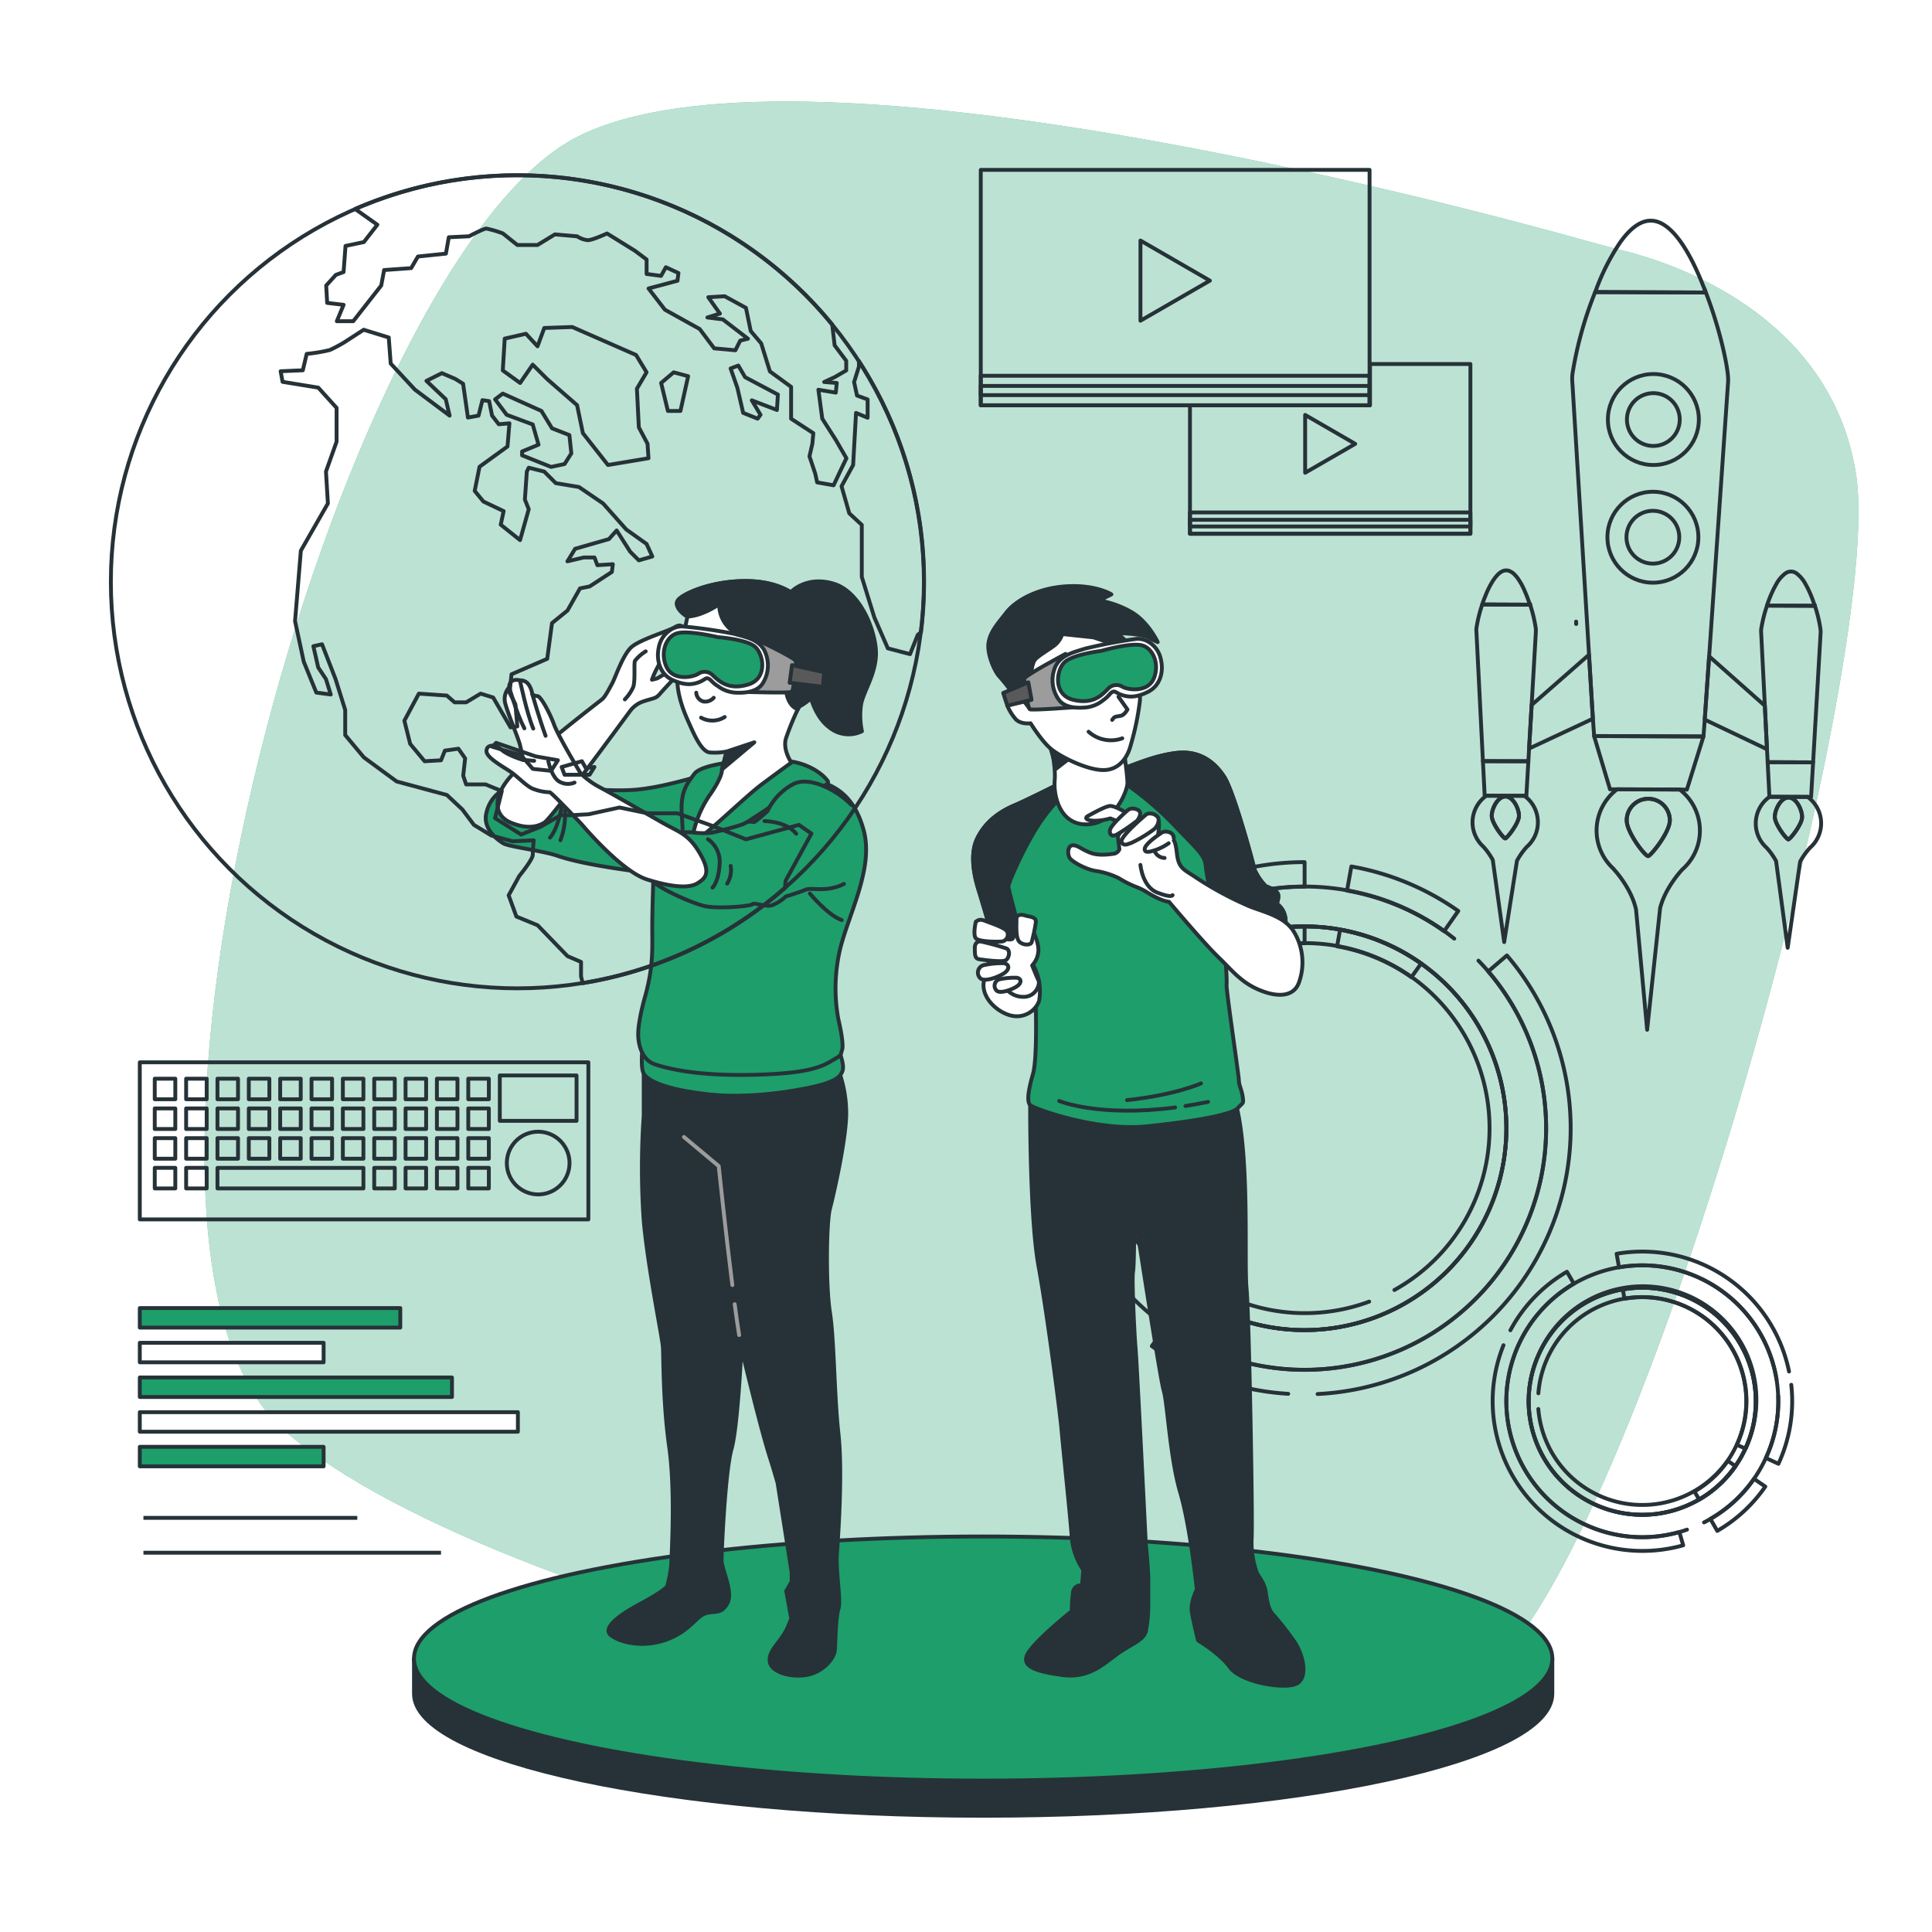 <svg class="animated" id="freepik_stories-metaverso" xmlns="http://www.w3.org/2000/svg" viewBox="0 0 500 500" version="1.1" xmlns:xlink="http://www.w3.org/1999/xlink" xmlns:svgjs="http://svgjs.com/svgjs"><style>svg#freepik_stories-metaverso:not(.animated) .animable {opacity: 0;}svg#freepik_stories-metaverso.animated #freepik--Circles--inject-229 {animation: 1.5s Infinite  linear floating;animation-delay: 0s;}svg#freepik_stories-metaverso.animated #freepik--Rocket--inject-229 {animation: 1.5s Infinite  linear floating;animation-delay: 0s;}svg#freepik_stories-metaverso.animated #freepik--Videos--inject-229 {animation: 1.5s Infinite  linear floating;animation-delay: 0s;}svg#freepik_stories-metaverso.animated #freepik--Keyboard--inject-229 {animation: 1.5s Infinite  linear floating;animation-delay: 0s;}svg#freepik_stories-metaverso.animated #freepik--Chart--inject-229 {animation: 1.5s Infinite  linear floating;animation-delay: 0s;}svg#freepik_stories-metaverso.animated #freepik--Earth--inject-229 {animation: 1.5s Infinite  linear floating;animation-delay: 0s;}            @keyframes floating {                0% {                    opacity: 1;                    transform: translateY(0px);                }                50% {                    transform: translateY(-10px);                }                100% {                    opacity: 1;                    transform: translateY(0px);                }            }        </style><g id="freepik--background-simple--inject-229" class="animable" style="transform-origin: 266.948px 235.703px;"><path d="M420.64,65q-5.1-1.29-10.15-2.69c-36.3-10.14-205.3-54.94-260.89-27C87.17,66.6,17.45,320.5,73.44,370.09s268.88,97,310.13,64.19,104.24-262.6,96.8-311.35C474,81.31,432.61,68,420.64,65Z" style="fill: rgb(30, 158, 106); transform-origin: 266.948px 235.703px;" id="elj4eycgjr03a" class="animable"></path><g id="el1utztndll0j"><path d="M420.64,65q-5.1-1.29-10.15-2.69c-36.3-10.14-205.3-54.94-260.89-27C87.17,66.6,17.45,320.5,73.44,370.09s268.88,97,310.13,64.19,104.24-262.6,96.8-311.35C474,81.31,432.61,68,420.64,65Z" style="fill: rgb(255, 255, 255); opacity: 0.7; transform-origin: 266.948px 235.703px;" class="animable"></path></g></g><g id="freepik--Circles--inject-229" class="animable" style="transform-origin: 366.304px 312.25px;"><path d="M377.34,258.07a52.72,52.72,0,0,0-9.55-8.72,52.24,52.24,0,1,0,9.55,8.72Zm-23,78.79a47.88,47.88,0,1,1,11-84A48,48,0,0,1,385.49,292a47.83,47.83,0,0,1-24.62,41.85" style="fill: none; stroke: rgb(38, 50, 56); stroke-linecap: round; stroke-linejoin: round; transform-origin: 337.611px 291.991px;" id="el9dnnpwrp2fr" class="animable"></path><path d="M377.34,258.07a52.72,52.72,0,0,0-9.55-8.72,52.24,52.24,0,1,0,9.55,8.72Z" style="fill: none; stroke: rgb(38, 50, 56); stroke-linecap: round; stroke-linejoin: round; transform-origin: 337.611px 291.991px;" id="elm53132n5h3" class="animable"></path><path d="M376.36,242.92c-.86-.68-1.74-1.34-2.63-2a62,62,0,0,0-25.12-10.51A62.52,62.52,0,0,0,275.12,292a62.2,62.2,0,0,0,11.07,35.52,62.92,62.92,0,0,0,15.55,15.67,62.51,62.51,0,0,0,83.42-91.78c-.82-1-1.66-1.89-2.54-2.79m-45,95.61a52.23,52.23,0,1,1,30.16-94.86,52.72,52.72,0,0,1,9.55,8.72,52.23,52.23,0,0,1-39.71,86.14Z" style="fill: none; stroke: rgb(38, 50, 56); stroke-linecap: round; stroke-linejoin: round; transform-origin: 337.629px 291.979px;" id="ela32s8mhxnj" class="animable"></path><path d="M302.16,232.94a68.62,68.62,0,0,1,35.47-9.82v6.35a62.29,62.29,0,0,0-28.27,6.75" style="fill: none; stroke: rgb(38, 50, 56); stroke-linecap: round; stroke-linejoin: round; transform-origin: 319.895px 229.67px;" id="elu4usruzfe4" class="animable"></path><path d="M302.78,240.08a62.52,62.52,0,0,0-16.59,87.42L281,331.11A68.88,68.88,0,0,1,297,236.37" style="fill: none; stroke: rgb(38, 50, 56); stroke-linecap: round; stroke-linejoin: round; transform-origin: 285.786px 283.74px;" id="elr7f5r8i64gr" class="animable"></path><path d="M337.63,239.77v4.35a47.85,47.85,0,0,0-39.38,75.05l-3.6,2.48a52.22,52.22,0,0,1,43-81.88Z" style="fill: none; stroke: rgb(38, 50, 56); stroke-linecap: round; stroke-linejoin: round; transform-origin: 311.53px 280.71px;" id="elwk34xjzfxf" class="animable"></path><path d="M367.79,249.35l-2.52,3.56a47.42,47.42,0,0,0-19.23-8l.76-4.29A51.92,51.92,0,0,1,367.79,249.35Z" style="fill: none; stroke: rgb(38, 50, 56); stroke-linecap: round; stroke-linejoin: round; transform-origin: 356.915px 246.765px;" id="elxdlodi3nr1" class="animable"></path><path d="M377.4,235.76,373.73,241a62,62,0,0,0-25.12-10.51l1.12-6.25A68.51,68.51,0,0,1,377.4,235.76Z" style="fill: none; stroke: rgb(38, 50, 56); stroke-linecap: round; stroke-linejoin: round; transform-origin: 363.005px 232.62px;" id="elcfliqbe0qg" class="animable"></path><path d="M333.39,360.72a68.55,68.55,0,0,1-35.3-12.35l3.65-5.2a62.51,62.51,0,0,0,83.42-91.78l4.83-4.13a68.87,68.87,0,0,1-49,113.51" style="fill: none; stroke: rgb(38, 50, 56); stroke-linecap: round; stroke-linejoin: round; transform-origin: 352.288px 304.015px;" id="elgjrwt8lb8xq" class="animable"></path><path d="M433,390.91a30.43,30.43,0,0,0,6.71-2.83,29.27,29.27,0,0,0,9.42-8.67,27.92,27.92,0,0,0,2.57-4.5,29.38,29.38,0,1,0-18.7,16Zm-34.87-30.33a26.94,26.94,0,1,1,51.34,13.3,26.44,26.44,0,0,1-2.35,4.13,27,27,0,0,1-49-13.36" style="fill: none; stroke: rgb(38, 50, 56); stroke-linecap: round; stroke-linejoin: round; transform-origin: 425.006px 362.639px;" id="elemi59dj52db" class="animable"></path><path d="M433,390.91a30.43,30.43,0,0,0,6.71-2.83,29.27,29.27,0,0,0,9.42-8.67,27.92,27.92,0,0,0,2.57-4.5,29.38,29.38,0,1,0-18.7,16Z" style="fill: none; stroke: rgb(38, 50, 56); stroke-linecap: round; stroke-linejoin: round; transform-origin: 425.006px 362.639px;" id="elw4wsvuer83c" class="animable"></path><path d="M441,394c.55-.28,1.09-.57,1.62-.88a34.88,34.88,0,0,0,11.29-10.37,35.9,35.9,0,0,0,3.08-5.39,35.19,35.19,0,1,0-22.4,19.15c.68-.19,1.36-.41,2-.64m-38.31-45.51a29.4,29.4,0,1,1,53.41,24.58,27.92,27.92,0,0,1-2.57,4.5,29.27,29.27,0,0,1-9.42,8.67,30.43,30.43,0,0,1-6.71,2.83,29.41,29.41,0,0,1-34.71-40.58Z" style="fill: none; stroke: rgb(38, 50, 56); stroke-linecap: round; stroke-linejoin: round; transform-origin: 425.024px 362.645px;" id="eltik5nagnzis" class="animable"></path><path d="M463.58,358.38a38.65,38.65,0,0,1-3.32,20.45l-3.25-1.5a35,35,0,0,0,3.2-16" style="fill: none; stroke: rgb(38, 50, 56); stroke-linecap: round; stroke-linejoin: round; transform-origin: 460.413px 368.605px;" id="el46c5zgrnkel" class="animable"></path><path d="M459.78,357A35.19,35.19,0,0,0,419,328l-.62-3.52A38.76,38.76,0,0,1,463,354.94" style="fill: none; stroke: rgb(38, 50, 56); stroke-linecap: round; stroke-linejoin: round; transform-origin: 440.69px 340.454px;" id="elaxew5ygeosd" class="animable"></path><path d="M451.74,374.91l-2.23-1a26.93,26.93,0,0,0-29.1-37.8l-.43-2.42a29.39,29.39,0,0,1,31.76,41.25Z" style="fill: none; stroke: rgb(38, 50, 56); stroke-linecap: round; stroke-linejoin: round; transform-origin: 437.209px 354.095px;" id="el1k3e2d14b48" class="animable"></path><path d="M439.75,388.08,438.52,386a26.8,26.8,0,0,0,8.64-7.94l2,1.4A29.27,29.27,0,0,1,439.75,388.08Z" style="fill: none; stroke: rgb(38, 50, 56); stroke-linecap: round; stroke-linejoin: round; transform-origin: 443.84px 383.07px;" id="elwmjqluq4gp" class="animable"></path><path d="M444.43,396.19l-1.79-3.1a34.88,34.88,0,0,0,11.29-10.37l2.93,2A38.59,38.59,0,0,1,444.43,396.19Z" style="fill: none; stroke: rgb(38, 50, 56); stroke-linecap: round; stroke-linejoin: round; transform-origin: 449.75px 389.455px;" id="elq4wntl2grjb" class="animable"></path><path d="M390.89,344.27a38.51,38.51,0,0,1,14.63-15.14l1.8,3.08a35.19,35.19,0,0,0,27.29,64.27l1,3.44a38.77,38.77,0,0,1-46.51-51.78" style="fill: none; stroke: rgb(38, 50, 56); stroke-linecap: round; stroke-linejoin: round; transform-origin: 410.954px 365.255px;" id="elfjy5cbexn5" class="animable"></path></g><g id="freepik--Rocket--inject-229" class="animable" style="transform-origin: 426.2px 161.805px;"><path d="M471.31,213.12a8.44,8.44,0,0,0-3.51-6.89l-9.86,0a8.44,8.44,0,0,0-.75,13.16l0,0a17.64,17.64,0,0,1,2.46,3.46l3,22.43L465.87,223a17.92,17.92,0,0,1,2.57-3.61h0A8.44,8.44,0,0,0,471.31,213.12Zm-8.48,4.12c-.53,0-3.51-3.9-3.51-5.84s1.6-5,3.55-5,3.52,3.11,3.51,5.06S463.24,217.24,462.83,217.24Z" style="fill: none; stroke: rgb(38, 50, 56); stroke-linecap: round; stroke-linejoin: round; transform-origin: 462.849px 225.755px;" id="eletp2gu3x9a" class="animable"></path><path d="M398,212.83a8.42,8.42,0,0,0-3.5-6.88l-9.86,0a8.44,8.44,0,0,0-.76,13.15l0,0a17.85,17.85,0,0,1,2.45,3.46l2.95,21.25,3.31-21.05a17.66,17.66,0,0,1,2.56-3.61h0A8.41,8.41,0,0,0,398,212.83ZM389.56,217c-.53,0-3.5-3.91-3.5-5.85s1.59-5,3.54-5,3.52,3.1,3.51,5S390,217,389.56,217Z" style="fill: none; stroke: rgb(38, 50, 56); stroke-linecap: round; stroke-linejoin: round; transform-origin: 389.545px 224.88px;" id="elpk656fqd23" class="animable"></path><path d="M439.93,215a13.38,13.38,0,0,0-5.24-10.68l-16.16-.06a13.36,13.36,0,0,0-.92,20.61l0,.05s4.57,4.79,5.8,10.5l2.87,31.08L429.64,235c1.4-5.47,5.76-10,5.76-10v0A13.34,13.34,0,0,0,439.93,215Zm-13.4,6.54c-.84,0-5.55-6.17-5.54-9.25a5.58,5.58,0,0,1,11.16,0C432.14,215.43,427.19,221.56,426.53,221.56Z" style="fill: none; stroke: rgb(38, 50, 56); stroke-linecap: round; stroke-linejoin: round; transform-origin: 426.561px 235.38px;" id="elmefmn2d3z7p" class="animable"></path><path d="M393.11,211.14c0,1.94-3.13,5.82-3.55,5.82s-3.5-3.91-3.5-5.85,1.59-5,3.54-5S393.12,209.19,393.11,211.14Z" style="fill: none; stroke: rgb(38, 50, 56); stroke-linecap: round; stroke-linejoin: round; transform-origin: 389.585px 211.535px;" id="el7t5peeemo5d" class="animable"></path><path d="M466.38,211.43c0,1.94-3.14,5.81-3.55,5.81s-3.51-3.9-3.51-5.84,1.6-5,3.55-5S466.39,209.48,466.38,211.43Z" style="fill: none; stroke: rgb(38, 50, 56); stroke-linecap: round; stroke-linejoin: round; transform-origin: 462.85px 211.82px;" id="elb6g2ujyapc8" class="animable"></path><path d="M411.22,169.45l-14.83,13-.66,11.27,16.5-7.71Z" style="fill: none; stroke: rgb(38, 50, 56); stroke-linecap: round; stroke-linejoin: round; transform-origin: 403.98px 181.585px;" id="elufh7m7hs9rs" class="animable"></path><path d="M397.48,163.56l-1.09,18.84-.66,11.27-.19,3.34-11.76,0L382.1,163.5a4.7,4.7,0,0,1,0-.92,34.64,34.64,0,0,1,1.51-6.14l12.38.05a35.68,35.68,0,0,1,1.47,6.15A7.06,7.06,0,0,1,397.48,163.56Z" style="fill: none; stroke: rgb(38, 50, 56); stroke-linecap: round; stroke-linejoin: round; transform-origin: 389.782px 176.725px;" id="el88vpalrystw" class="animable"></path><path d="M396,156.49l-12.36-.05c0-.05,0-.1,0-.14.21-.63.44-1.27.7-1.89l.27-.68.24-.56a21.44,21.44,0,0,1,1.05-2.09l.39-.65c.19-.3.39-.58.58-.84l.24-.3a8.38,8.38,0,0,1,.62-.68,3.83,3.83,0,0,1,1.37-.88l.31-.08h.06a1.94,1.94,0,0,1,.68,0h.06l.31.08a3.83,3.83,0,0,1,1.37.88c.21.21.41.44.62.69l.24.3c.19.27.37.55.56.85l.39.65a20.51,20.51,0,0,1,1,2.1l.24.56.27.68c.24.62.47,1.26.68,1.9C396,156.39,396,156.44,396,156.49Z" style="fill: none; stroke: rgb(38, 50, 56); stroke-linecap: round; stroke-linejoin: round; transform-origin: 389.82px 152.055px;" id="elj0033sh0sl8" class="animable"></path><path d="M383.63,156.44l.05-.14s0,.09,0,.14Z" style="fill: none; stroke: rgb(38, 50, 56); stroke-linecap: round; stroke-linejoin: round; transform-origin: 383.655px 156.37px;" id="eladccpt4tr4p" class="animable"></path><path d="M396,156.49h0c0-.05,0-.1,0-.14Z" style="fill: none; stroke: rgb(38, 50, 56); stroke-linecap: round; stroke-linejoin: round; transform-origin: 396px 156.42px;" id="elqe21teefiro" class="animable"></path><polygon points="395.54 197.01 395.02 205.95 384.23 205.91 383.78 196.96 395.54 197.01" style="fill: none; stroke: rgb(38, 50, 56); stroke-linecap: round; stroke-linejoin: round; transform-origin: 389.66px 201.455px;" id="el0rwpsdw0y87f" class="animable"></polygon><path d="M456.74,182.64l-14.42-12.79-1.14,16.38,16.12,7.68Z" style="fill: none; stroke: rgb(38, 50, 56); stroke-linecap: round; stroke-linejoin: round; transform-origin: 449.24px 181.88px;" id="ell1smq3l16t" class="animable"></path><path d="M471.17,163.85l-1.94,33.45-11.76-.05-.17-3.34-.56-11.27-.95-18.85a4.71,4.71,0,0,1,0-.92,35.78,35.78,0,0,1,1.52-6.14l12.38.05a34.54,34.54,0,0,1,1.46,6.15A5.64,5.64,0,0,1,471.17,163.85Z" style="fill: none; stroke: rgb(38, 50, 56); stroke-linecap: round; stroke-linejoin: round; transform-origin: 463.474px 177.015px;" id="elxpwlp7m3xhc" class="animable"></path><polygon points="469.23 197.3 468.71 206.24 457.92 206.19 457.47 197.25 469.23 197.3" style="fill: none; stroke: rgb(38, 50, 56); stroke-linecap: round; stroke-linejoin: round; transform-origin: 463.35px 201.745px;" id="elbjm1xzt79w5" class="animable"></polygon><path d="M469.69,156.78l-12.36-.05s0-.1,0-.14c.35-1.05.76-2.13,1.21-3.13l.3-.66c.19-.38.38-.75.57-1.1.09-.18.19-.36.29-.53a8.55,8.55,0,0,1,2.35-2.77,1.75,1.75,0,0,1,.29-.18,2.5,2.5,0,0,1,.48-.21l.28-.07h.06a2.33,2.33,0,0,1,.68,0h.06l.28.07a2.5,2.5,0,0,1,.48.21,1.75,1.75,0,0,1,.29.18,8.37,8.37,0,0,1,2.33,2.79c.1.17.2.35.29.53.19.35.38.72.55,1.1l.3.66c.45,1,.84,2.1,1.19,3.15C469.66,156.68,469.68,156.73,469.69,156.78Z" style="fill: none; stroke: rgb(38, 50, 56); stroke-linecap: round; stroke-linejoin: round; transform-origin: 463.51px 152.348px;" id="el4kqgbjcp2xy" class="animable"></path><path d="M457.32,156.73l.05-.14s0,.09,0,.14Z" style="fill: none; stroke: rgb(38, 50, 56); stroke-linecap: round; stroke-linejoin: round; transform-origin: 457.345px 156.66px;" id="elyyg7f4k3l4i" class="animable"></path><path d="M469.7,156.78h0c0-.05,0-.1,0-.14Z" style="fill: none; stroke: rgb(38, 50, 56); stroke-linecap: round; stroke-linejoin: round; transform-origin: 469.7px 156.71px;" id="elxjnwpwl9lv" class="animable"></path><path d="M432.15,212.35c0,3.08-5,9.21-5.62,9.21-.84,0-5.55-6.17-5.54-9.25a5.58,5.58,0,0,1,11.16,0Z" style="fill: none; stroke: rgb(38, 50, 56); stroke-linecap: round; stroke-linejoin: round; transform-origin: 426.57px 214.145px;" id="elvwwjrz6ytqf" class="animable"></path><path d="M447.17,97c-.45-4.44-2.68-13.76-6.05-22.21l.34.9-28.63-.11a97.63,97.63,0,0,0-5.89,21.26,12.14,12.14,0,0,0,0,2.41l4.3,70.18,1,16.51.32,4.54,28.3.11.33-4.38,1.14-16.38,4.86-70.42A11.42,11.42,0,0,0,447.17,97Z" style="fill: none; stroke: rgb(38, 50, 56); stroke-linecap: round; stroke-linejoin: round; transform-origin: 427.062px 132.69px;" id="eluowe13qhfr" class="animable"></path><polygon points="440.85 190.61 436.56 204.35 416.67 204.27 412.55 190.5 440.85 190.61" style="fill: none; stroke: rgb(38, 50, 56); stroke-linecap: round; stroke-linejoin: round; transform-origin: 426.7px 197.425px;" id="els6wjpa3p5n" class="animable"></polygon><path d="M441.46,75.71l-28.63-.11c.06-.17.13-.33.19-.5a57.29,57.29,0,0,1,6.27-12.36c2.43-3.42,5.11-5.64,7.93-5.63,5.25,0,10,7.82,13.5,16.7.14.33.27.66.4,1Z" style="fill: none; stroke: rgb(38, 50, 56); stroke-linecap: round; stroke-linejoin: round; transform-origin: 427.145px 66.41px;" id="el6os3sy9knxj" class="animable"></path><line x1="407.89" y1="160.87" x2="407.92" y2="161.42" style="fill: none; stroke: rgb(38, 50, 56); stroke-linecap: round; stroke-linejoin: round; transform-origin: 407.905px 161.145px;" id="elm7mrxvof5v" class="animable"></line><line x1="407.89" y1="161.01" x2="407.92" y2="161.42" style="fill: none; stroke: rgb(38, 50, 56); stroke-linecap: round; stroke-linejoin: round; transform-origin: 407.905px 161.215px;" id="elkv874ccuacn" class="animable"></line><line x1="407.91" y1="161.24" x2="407.92" y2="161.42" style="fill: none; stroke: rgb(38, 50, 56); stroke-linecap: round; stroke-linejoin: round; transform-origin: 407.915px 161.33px;" id="elhfpmu0rx2cc" class="animable"></line><g id="elsxweegitnoo"><circle cx="427.89" cy="108.57" r="11.77" style="fill: none; stroke: rgb(38, 50, 56); stroke-linecap: round; stroke-linejoin: round; transform-origin: 427.89px 108.57px; transform: rotate(-66.83deg);" class="animable"></circle></g><path d="M434.71,108.6a6.83,6.83,0,1,1-6.8-6.85A6.82,6.82,0,0,1,434.71,108.6Z" style="fill: none; stroke: rgb(38, 50, 56); stroke-linecap: round; stroke-linejoin: round; transform-origin: 427.88px 108.58px;" id="elzzicqol8tx" class="animable"></path><g id="el6tmxuuoq8o"><circle cx="427.77" cy="139.03" r="11.77" style="fill: none; stroke: rgb(38, 50, 56); stroke-linecap: round; stroke-linejoin: round; transform-origin: 427.77px 139.03px; transform: rotate(-88.52deg);" class="animable"></circle></g><path d="M434.59,139.06a6.83,6.83,0,1,1-6.8-6.86A6.82,6.82,0,0,1,434.59,139.06Z" style="fill: none; stroke: rgb(38, 50, 56); stroke-linecap: round; stroke-linejoin: round; transform-origin: 427.76px 139.03px;" id="elka82gp59dm" class="animable"></path></g><g id="freepik--Videos--inject-229" class="animable" style="transform-origin: 317.18px 91.055px;"><rect x="253.82" y="43.97" width="100.62" height="60.92" style="fill: none; stroke: rgb(38, 50, 56); stroke-linecap: round; stroke-linejoin: round; transform-origin: 304.13px 74.43px;" id="elxmeoy7gmfwo" class="animable"></rect><rect x="253.82" y="97.25" width="100.62" height="7.64" style="fill: none; stroke: rgb(38, 50, 56); stroke-linecap: round; stroke-linejoin: round; transform-origin: 304.13px 101.07px;" id="elfshkscjai0d" class="animable"></rect><rect x="253.82" y="99.87" width="100.62" height="2.39" style="fill: none; stroke: rgb(38, 50, 56); stroke-linecap: round; stroke-linejoin: round; transform-origin: 304.13px 101.065px;" id="elqfv5e9d6tqn" class="animable"></rect><polygon points="313.12 72.63 295.15 62.25 295.15 83 313.12 72.63" style="fill: none; stroke: rgb(38, 50, 56); stroke-linecap: round; stroke-linejoin: round; transform-origin: 304.135px 72.625px;" id="eltphzqq9eixi" class="animable"></polygon><polygon points="354.56 94.2 354.56 104.9 307.96 104.9 307.96 138.14 380.54 138.14 380.54 94.2 354.56 94.2" style="fill: none; stroke: rgb(38, 50, 56); stroke-linecap: round; stroke-linejoin: round; transform-origin: 344.25px 116.17px;" id="el4tps6p7nihk" class="animable"></polygon><rect x="307.96" y="132.62" width="72.58" height="5.51" style="fill: none; stroke: rgb(38, 50, 56); stroke-linecap: round; stroke-linejoin: round; transform-origin: 344.25px 135.375px;" id="elpp6i0oe25rp" class="animable"></rect><rect x="307.96" y="134.52" width="72.58" height="1.73" style="fill: none; stroke: rgb(38, 50, 56); stroke-linecap: round; stroke-linejoin: round; transform-origin: 344.25px 135.385px;" id="ela4o782g4oc9" class="animable"></rect><polygon points="350.73 114.87 337.77 107.38 337.77 122.35 350.73 114.87" style="fill: none; stroke: rgb(38, 50, 56); stroke-linecap: round; stroke-linejoin: round; transform-origin: 344.25px 114.865px;" id="el6gepa6mvdzv" class="animable"></polygon></g><g id="freepik--Keyboard--inject-229" class="animable" style="transform-origin: 94.225px 295.255px;"><rect x="36.18" y="274.93" width="116.09" height="40.65" style="fill: none; stroke: rgb(38, 50, 56); stroke-linecap: round; stroke-linejoin: round; transform-origin: 94.225px 295.255px;" id="elyh84ujhdnm" class="animable"></rect><rect x="40.05" y="279.16" width="5.32" height="5.32" style="fill: none; stroke: rgb(38, 50, 56); stroke-linecap: round; stroke-linejoin: round; transform-origin: 42.71px 281.82px;" id="eliz71pxgids" class="animable"></rect><rect x="48.17" y="279.16" width="5.32" height="5.32" style="fill: none; stroke: rgb(38, 50, 56); stroke-linecap: round; stroke-linejoin: round; transform-origin: 50.83px 281.82px;" id="elpga843pjmr" class="animable"></rect><rect x="56.28" y="279.16" width="5.32" height="5.32" style="fill: none; stroke: rgb(38, 50, 56); stroke-linecap: round; stroke-linejoin: round; transform-origin: 58.94px 281.82px;" id="el6gh8uglwa25" class="animable"></rect><rect x="64.39" y="279.16" width="5.32" height="5.32" style="fill: none; stroke: rgb(38, 50, 56); stroke-linecap: round; stroke-linejoin: round; transform-origin: 67.05px 281.82px;" id="elbjwjap1z3xj" class="animable"></rect><rect x="72.51" y="279.16" width="5.32" height="5.32" style="fill: none; stroke: rgb(38, 50, 56); stroke-linecap: round; stroke-linejoin: round; transform-origin: 75.17px 281.82px;" id="ele9i1f48ovlt" class="animable"></rect><rect x="80.62" y="279.16" width="5.32" height="5.32" style="fill: none; stroke: rgb(38, 50, 56); stroke-linecap: round; stroke-linejoin: round; transform-origin: 83.28px 281.82px;" id="elavacg8rdh78" class="animable"></rect><rect x="88.73" y="279.16" width="5.32" height="5.32" style="fill: none; stroke: rgb(38, 50, 56); stroke-linecap: round; stroke-linejoin: round; transform-origin: 91.39px 281.82px;" id="el9ubdll57o7" class="animable"></rect><rect x="96.85" y="279.16" width="5.32" height="5.32" style="fill: none; stroke: rgb(38, 50, 56); stroke-linecap: round; stroke-linejoin: round; transform-origin: 99.51px 281.82px;" id="elomrhql8qkf" class="animable"></rect><rect x="104.96" y="279.16" width="5.32" height="5.32" style="fill: none; stroke: rgb(38, 50, 56); stroke-linecap: round; stroke-linejoin: round; transform-origin: 107.62px 281.82px;" id="elt6tc19dew7a" class="animable"></rect><rect x="113.07" y="279.16" width="5.32" height="5.32" style="fill: none; stroke: rgb(38, 50, 56); stroke-linecap: round; stroke-linejoin: round; transform-origin: 115.73px 281.82px;" id="el9ykek281thk" class="animable"></rect><rect x="121.19" y="279.16" width="5.32" height="5.32" style="fill: none; stroke: rgb(38, 50, 56); stroke-linecap: round; stroke-linejoin: round; transform-origin: 123.85px 281.82px;" id="elbwbro5ijppd" class="animable"></rect><rect x="40.05" y="286.86" width="5.32" height="5.32" style="fill: none; stroke: rgb(38, 50, 56); stroke-linecap: round; stroke-linejoin: round; transform-origin: 42.71px 289.52px;" id="eltecxl3vpc4o" class="animable"></rect><rect x="48.17" y="286.86" width="5.32" height="5.32" style="fill: none; stroke: rgb(38, 50, 56); stroke-linecap: round; stroke-linejoin: round; transform-origin: 50.83px 289.52px;" id="elpwdvqqku5bc" class="animable"></rect><rect x="56.28" y="286.86" width="5.32" height="5.32" style="fill: none; stroke: rgb(38, 50, 56); stroke-linecap: round; stroke-linejoin: round; transform-origin: 58.94px 289.52px;" id="elpmg3ro05air" class="animable"></rect><rect x="64.39" y="286.86" width="5.32" height="5.32" style="fill: none; stroke: rgb(38, 50, 56); stroke-linecap: round; stroke-linejoin: round; transform-origin: 67.05px 289.52px;" id="elpotu03q4j0s" class="animable"></rect><rect x="72.51" y="286.86" width="5.32" height="5.32" style="fill: none; stroke: rgb(38, 50, 56); stroke-linecap: round; stroke-linejoin: round; transform-origin: 75.17px 289.52px;" id="eloov7thk0r5h" class="animable"></rect><rect x="80.62" y="286.86" width="5.32" height="5.32" style="fill: none; stroke: rgb(38, 50, 56); stroke-linecap: round; stroke-linejoin: round; transform-origin: 83.28px 289.52px;" id="elfvxxwods7s8" class="animable"></rect><rect x="88.73" y="286.86" width="5.32" height="5.32" style="fill: none; stroke: rgb(38, 50, 56); stroke-linecap: round; stroke-linejoin: round; transform-origin: 91.39px 289.52px;" id="el1vtpwmyyt2vj" class="animable"></rect><rect x="96.85" y="286.86" width="5.32" height="5.32" style="fill: none; stroke: rgb(38, 50, 56); stroke-linecap: round; stroke-linejoin: round; transform-origin: 99.51px 289.52px;" id="elurjd1t52sor" class="animable"></rect><rect x="104.96" y="286.86" width="5.32" height="5.32" style="fill: none; stroke: rgb(38, 50, 56); stroke-linecap: round; stroke-linejoin: round; transform-origin: 107.62px 289.52px;" id="elqbym5ayqvch" class="animable"></rect><rect x="113.07" y="286.86" width="5.32" height="5.32" style="fill: none; stroke: rgb(38, 50, 56); stroke-linecap: round; stroke-linejoin: round; transform-origin: 115.73px 289.52px;" id="elxbyu4x2m5j" class="animable"></rect><rect x="121.19" y="286.86" width="5.32" height="5.32" style="fill: none; stroke: rgb(38, 50, 56); stroke-linecap: round; stroke-linejoin: round; transform-origin: 123.85px 289.52px;" id="elh2wi9adt9xj" class="animable"></rect><rect x="40.05" y="294.55" width="5.32" height="5.32" style="fill: none; stroke: rgb(38, 50, 56); stroke-linecap: round; stroke-linejoin: round; transform-origin: 42.71px 297.21px;" id="els7l2s6fal2n" class="animable"></rect><rect x="48.17" y="294.55" width="5.32" height="5.32" style="fill: none; stroke: rgb(38, 50, 56); stroke-linecap: round; stroke-linejoin: round; transform-origin: 50.83px 297.21px;" id="elgo7uwttw4wq" class="animable"></rect><rect x="56.28" y="294.55" width="5.32" height="5.32" style="fill: none; stroke: rgb(38, 50, 56); stroke-linecap: round; stroke-linejoin: round; transform-origin: 58.94px 297.21px;" id="elik380huhgdr" class="animable"></rect><rect x="64.39" y="294.55" width="5.32" height="5.32" style="fill: none; stroke: rgb(38, 50, 56); stroke-linecap: round; stroke-linejoin: round; transform-origin: 67.05px 297.21px;" id="elnjvife28ky" class="animable"></rect><rect x="72.51" y="294.55" width="5.32" height="5.32" style="fill: none; stroke: rgb(38, 50, 56); stroke-linecap: round; stroke-linejoin: round; transform-origin: 75.17px 297.21px;" id="eltz9ue5zerrl" class="animable"></rect><rect x="80.62" y="294.55" width="5.32" height="5.32" style="fill: none; stroke: rgb(38, 50, 56); stroke-linecap: round; stroke-linejoin: round; transform-origin: 83.28px 297.21px;" id="elk9omkrkrijr" class="animable"></rect><rect x="88.73" y="294.55" width="5.32" height="5.32" style="fill: none; stroke: rgb(38, 50, 56); stroke-linecap: round; stroke-linejoin: round; transform-origin: 91.39px 297.21px;" id="elah4rodri0hf" class="animable"></rect><rect x="96.85" y="294.55" width="5.32" height="5.32" style="fill: none; stroke: rgb(38, 50, 56); stroke-linecap: round; stroke-linejoin: round; transform-origin: 99.51px 297.21px;" id="el897dlwrpuw2" class="animable"></rect><rect x="104.96" y="294.55" width="5.32" height="5.32" style="fill: none; stroke: rgb(38, 50, 56); stroke-linecap: round; stroke-linejoin: round; transform-origin: 107.62px 297.21px;" id="elimwo2pnqrm7" class="animable"></rect><rect x="113.07" y="294.55" width="5.32" height="5.32" style="fill: none; stroke: rgb(38, 50, 56); stroke-linecap: round; stroke-linejoin: round; transform-origin: 115.73px 297.21px;" id="elo1tfemu7sh" class="animable"></rect><rect x="121.19" y="294.55" width="5.32" height="5.32" style="fill: none; stroke: rgb(38, 50, 56); stroke-linecap: round; stroke-linejoin: round; transform-origin: 123.85px 297.21px;" id="elmwa6zl4keg" class="animable"></rect><rect x="40.05" y="302.24" width="5.32" height="5.32" style="fill: none; stroke: rgb(38, 50, 56); stroke-linecap: round; stroke-linejoin: round; transform-origin: 42.71px 304.9px;" id="elwkot50jq7gm" class="animable"></rect><rect x="48.17" y="302.24" width="5.32" height="5.32" style="fill: none; stroke: rgb(38, 50, 56); stroke-linecap: round; stroke-linejoin: round; transform-origin: 50.83px 304.9px;" id="elmrmdfxk5j9" class="animable"></rect><polygon points="92.37 302.25 88.73 302.25 85.94 302.25 80.62 302.25 77.82 302.25 72.51 302.25 69.71 302.25 64.39 302.25 56.28 302.25 56.28 307.56 64.39 307.56 69.71 307.56 72.51 307.56 77.82 307.56 80.62 307.56 85.94 307.56 88.73 307.56 92.37 307.56 94.05 307.56 94.05 302.25 92.37 302.25" style="fill: none; stroke: rgb(38, 50, 56); stroke-linecap: round; stroke-linejoin: round; transform-origin: 75.165px 304.905px;" id="el49cnts88vau" class="animable"></polygon><rect x="96.85" y="302.24" width="5.32" height="5.32" style="fill: none; stroke: rgb(38, 50, 56); stroke-linecap: round; stroke-linejoin: round; transform-origin: 99.51px 304.9px;" id="el4zug7h9vre" class="animable"></rect><rect x="104.96" y="302.24" width="5.32" height="5.32" style="fill: none; stroke: rgb(38, 50, 56); stroke-linecap: round; stroke-linejoin: round; transform-origin: 107.62px 304.9px;" id="ellpz0k983ly" class="animable"></rect><rect x="113.07" y="302.24" width="5.32" height="5.32" style="fill: none; stroke: rgb(38, 50, 56); stroke-linecap: round; stroke-linejoin: round; transform-origin: 115.73px 304.9px;" id="elh872b782khw" class="animable"></rect><rect x="121.19" y="302.24" width="5.32" height="5.32" style="fill: none; stroke: rgb(38, 50, 56); stroke-linecap: round; stroke-linejoin: round; transform-origin: 123.85px 304.9px;" id="els1c3ltm3fj" class="animable"></rect><rect x="129.35" y="278.32" width="19.86" height="11.75" style="fill: none; stroke: rgb(38, 50, 56); stroke-linecap: round; stroke-linejoin: round; transform-origin: 139.28px 284.195px;" id="eluyz12b89wnp" class="animable"></rect><path d="M147.39,301a8.11,8.11,0,1,0-8.11,8.11A8.11,8.11,0,0,0,147.39,301Z" style="fill: none; stroke: rgb(38, 50, 56); stroke-linecap: round; stroke-linejoin: round; transform-origin: 139.28px 301px;" id="el5m6d6auij2h" class="animable"></path></g><g id="freepik--Chart--inject-229" class="animable" style="transform-origin: 85.105px 370.185px;"><rect x="36.18" y="338.53" width="67.41" height="5.05" style="fill: rgb(30, 158, 106); stroke: rgb(38, 50, 56); stroke-linecap: round; stroke-linejoin: round; transform-origin: 69.885px 341.055px;" id="elryca8twrpqf" class="animable"></rect><rect x="36.18" y="347.51" width="47.57" height="5.05" style="fill: rgb(255, 255, 255); stroke: rgb(38, 50, 56); stroke-linecap: round; stroke-linejoin: round; transform-origin: 59.965px 350.035px;" id="elpzofs12pke" class="animable"></rect><rect x="36.18" y="374.44" width="47.57" height="5.05" style="fill: rgb(30, 158, 106); stroke: rgb(38, 50, 56); stroke-linecap: round; stroke-linejoin: round; transform-origin: 59.965px 376.965px;" id="elcw9q2dut275" class="animable"></rect><rect x="36.18" y="356.49" width="80.79" height="5.05" style="fill: rgb(30, 158, 106); stroke: rgb(38, 50, 56); stroke-linecap: round; stroke-linejoin: round; transform-origin: 76.575px 359.015px;" id="elltc18m9ajzk" class="animable"></rect><rect x="36.18" y="365.47" width="97.85" height="5.05" style="fill: rgb(255, 255, 255); stroke: rgb(38, 50, 56); stroke-linecap: round; stroke-linejoin: round; transform-origin: 85.105px 367.995px;" id="el4c0mfffhzqw" class="animable"></rect><line x1="37.12" y1="392.82" x2="92.47" y2="392.82" style="fill: none; stroke: rgb(38, 50, 56); stroke-miterlimit: 10; transform-origin: 64.795px 392.82px;" id="el60hgz9l2p7m" class="animable"></line><line x1="37.12" y1="401.84" x2="114.13" y2="401.84" style="fill: none; stroke: rgb(38, 50, 56); stroke-miterlimit: 10; transform-origin: 75.625px 401.84px;" id="elzhtwzy2f8jd" class="animable"></line></g><g id="freepik--Floor--inject-229" class="animable" style="transform-origin: 254.44px 433.78px;"><path d="M395.52,429.23c-18.22-13-74.49-22.49-141.08-22.49s-122.86,9.48-141.08,22.49h-6.22v9.1c0,17.45,66,31.59,147.3,31.59s147.3-14.14,147.3-31.59v-9.1Z" style="fill: rgb(38, 50, 56); stroke: rgb(38, 50, 56); stroke-linecap: round; stroke-linejoin: round; transform-origin: 254.44px 438.33px;" id="elw6i89ee9ka" class="animable"></path><ellipse cx="254.44" cy="429.23" rx="147.3" ry="31.59" style="fill: rgb(30, 158, 106); stroke: rgb(38, 50, 56); stroke-linecap: round; stroke-linejoin: round; transform-origin: 254.44px 429.23px;" id="el172orxwcnhp" class="animable"></ellipse></g><g id="freepik--character-2--inject-229" class="animable" style="transform-origin: 294.592px 293.972px;"><path d="M266.6,286s-.13,29.2,2.18,41.74,5.61,38.3,5.94,42.26,2.31,22.78,2.64,27.74a18,18,0,0,0,3,8.58l-.33,4a2,2,0,0,0-2.32,1.65,37.9,37.9,0,0,0-.33,5s-7.92,6.27-10.89,10.23,1.32,5.28,8.25,6.27,10.57-2.64,14.2-5.28,6.93-3.63,7.59-5.94a34.58,34.58,0,0,0,.66-6.93v-6.28c0-3-.66-9.57-.66-9.57s-2.31-46.89-2.64-50.52-1-18.16-.66-19.81.33-15.85.33-15.85,6.61,43.26,7.6,46.56,1.65,17.5,4.29,26.41,4.29,25.09,4.29,25.09-1.65,3.3-1.32,5.62,1.65,7.59,1.65,7.59,5.61,3.3,8.25,6.93S330.85,437,334.81,436s2.64-7.27.33-10.9a77.3,77.3,0,0,0-5.94-7.59c-1-1.32-1.32-3.31-1.65-5.62s-2-4-2.31-4.95a22.93,22.93,0,0,1-1.32-8.58c.33-3.63-.66-58.11-1.32-65.05s1-36.64-3.3-49.52l-49.86-3.63Z" style="fill: rgb(38, 50, 56); stroke: rgb(38, 50, 56); stroke-linecap: round; stroke-linejoin: round; transform-origin: 301.438px 358.213px;" id="el9cz7i8wm0sj" class="animable"></path><path d="M275.89,202s-9.9,5-13.08,6.35-7.45,3.67-9.9,8.68,0,12.23.61,14.18,3.91,13.21,3.91,13.21-1.34,9.78-.12,13.45,3.67,4.76,6.11,4.76a8.71,8.71,0,0,0,4.65-1.71s.37,13.21-.73,17-1.71,7.09-.74,8.06,17.24,6.85,30.2,5.51,22-3.06,23.47-4.65,1.59-1.1,1.35-2.93-1-3.06-1-4.28-3.3-23.35-3.18-24.7-.24-6-.24-6.36,7.33-6.72,7.94-6.72,7,1.34,7,1.34,1-4,.37-6.23a5.23,5.23,0,0,0-2.08-3.06s.73-1.83.24-2.69-2.68-1.71-3.05-1.83a14.62,14.62,0,0,1-2.94-4.28c-.12-.85-5.25-20-7.82-24s-6.48-6.85-12.23-6.24-11.61,3.31-13.32,3.79-6.6,2.45-6.6,2.45Z" style="fill: rgb(30, 158, 106); stroke: rgb(38, 50, 56); stroke-linecap: round; stroke-linejoin: round; transform-origin: 292.28px 243.233px;" id="elw23bpa7m7y" class="animable"></path><path d="M330.42,233.87s.73-1.83.24-2.69-2.68-1.71-3.05-1.83a14.62,14.62,0,0,1-2.94-4.28c-.12-.85-5.25-20-7.82-24s-6.48-6.85-12.23-6.24-11.61,3.31-13.32,3.79-6.6,2.45-6.6,2.45l-8.81.86s-9.9,5-13.08,6.35-7.45,3.67-9.9,8.68,0,12.23.61,14.18,3.91,13.21,3.91,13.21-1.34,9.78-.12,13.45,3.67,4.76,6.11,4.76a8.71,8.71,0,0,0,4.65-1.71,62.89,62.89,0,0,0-1.71-11.37c-1.35-4.64-5.38-19-5.38-20.05s4-10.14,7.82-16a48.35,48.35,0,0,1,8.68-9.91l11.5-2.2a80.34,80.34,0,0,1,14.54,11.86c6.73,7.09,8.32,8.07,8.56,11.25s5.14,24.08,5.14,24.08c0-.36,7.33-6.72,7.94-6.72s7,1.34,7,1.34,1-4,.37-6.23A5.23,5.23,0,0,0,330.42,233.87Z" style="fill: rgb(38, 50, 56); stroke: rgb(38, 50, 56); stroke-linecap: round; stroke-linejoin: round; transform-origin: 292.29px 228.654px;" id="elrg2brbj01t" class="animable"></path><path d="M306.8,286.23q2.81-.44,5.84-1.06" style="fill: none; stroke: rgb(38, 50, 56); stroke-linecap: round; stroke-linejoin: round; transform-origin: 309.72px 285.7px;" id="ele5w3rypkqym" class="animable"></path><path d="M274.12,284.94s10.26,4.25,30,1.67" style="fill: none; stroke: rgb(38, 50, 56); stroke-linecap: round; stroke-linejoin: round; transform-origin: 289.12px 286.191px;" id="eljt1m40safsh" class="animable"></path><path d="M310.82,280.38s-6.61,3-19.15,4.33" style="fill: none; stroke: rgb(38, 50, 56); stroke-linecap: round; stroke-linejoin: round; transform-origin: 301.245px 282.545px;" id="elktvn7svk6k" class="animable"></path><path d="M271.49,190s1.84,8.2,1.47,11.86,1.1,11.62,8.31,11.49,10.52-8.68,10.52-10.75-1.35-11.5-1.35-11.5-.49,2.2-6.48,1.35S271.49,190,271.49,190Z" style="fill: rgb(255, 255, 255); stroke: rgb(38, 50, 56); stroke-linecap: round; stroke-linejoin: round; transform-origin: 281.64px 201.676px;" id="elhzxerx1tqe" class="animable"></path><polygon points="280.32 193.51 273.36 198.92 271.25 191.33 280.32 193.51" style="fill: rgb(38, 50, 56); stroke: rgb(38, 50, 56); stroke-linecap: round; stroke-linejoin: round; transform-origin: 275.785px 195.125px;" id="eltlefkkyi8bj" class="animable"></polygon><path d="M260.7,182.64a12.61,12.61,0,0,0,2.23,3.55c1.35,1.34,3.79,1,3.79,1s2.94,4.76,5.38,6.72,9.17,5.38,13.45,5.38,6.36-3.55,7.09-6.48A69.56,69.56,0,0,0,295,181.42c.37-4.28-2.93-12.71-4.76-15.16s-3.3-4.4-3.3-4.4-10.27-1.1-13.57.12-6.36,3.18-7.1,4.65a16.13,16.13,0,0,0-1.71,5.38c0,1.34,1.35,6.6,1.35,7s.24,1-.12,1.23.79,3.31.79,3.31L263.91,180l-3.05.49Z" style="fill: rgb(255, 255, 255); stroke: rgb(38, 50, 56); stroke-linecap: round; stroke-linejoin: round; transform-origin: 277.864px 180.347px;" id="elw0p26tz80e" class="animable"></path><path d="M290.44,191.08a8.65,8.65,0,0,1-8.71-1.71" style="fill: none; stroke: rgb(38, 50, 56); stroke-linecap: round; stroke-linejoin: round; transform-origin: 286.085px 190.48px;" id="elk6ib3ugqe9" class="animable"></path><path d="M266.72,175.55s.25-3.67,1.1-4.77,4-2.81,5.38-4a5.92,5.92,0,0,0,1.71-2.69l8.07.86,10.88,3.66a37.47,37.47,0,0,0-2.81-3.05c-1-.86-1.83-1.71-1.83-1.71s6.23.12,7.94,1.1a17.43,17.43,0,0,0,2.45,1.22s-2.32-5-6.48-7.58a24.87,24.87,0,0,0-8.68-3.18l3.18-1.59s-4-2.57-11.74-2.08-13.2,3.91-15.4,6.73-4.16,4.89-4.65,7.82,1.59,7.58,2.81,8.8a54.78,54.78,0,0,1,3.67,4.65l4.65-1.84Z" style="fill: rgb(38, 50, 56); stroke: rgb(38, 50, 56); stroke-linecap: round; stroke-linejoin: round; transform-origin: 277.688px 165.709px;" id="el6adt5tn2vg6" class="animable"></path><path d="M278.57,183s-11.31.88-12,.56-1.47-7.06-1.51-7.85,10.7-6.48,10.7-6.48Z" style="fill: rgb(156, 156, 156); stroke: rgb(38, 50, 56); stroke-linecap: round; stroke-linejoin: round; transform-origin: 271.815px 176.43px;" id="elzxo0gn492nd" class="animable"></path><path d="M297.53,166.29a6.77,6.77,0,0,1,2.88,4.29c.81,3.17-.1,6.83-3.24,8.43s-5.06,1.41-6.69.9-1.78-1.14-2.48-.88-1.08,1.22-2.47,2.16a8.41,8.41,0,0,1-4.67,1.91c-2.2.16-5.48.14-7-2.24a8.69,8.69,0,0,1-.58-8.66c1.54-2.76,4.72-3.43,7.48-4.32a130.92,130.92,0,0,1,13.35-2.54A5.35,5.35,0,0,1,297.53,166.29Z" style="fill: rgb(255, 255, 255); stroke: rgb(38, 50, 56); stroke-linecap: round; stroke-linejoin: round; transform-origin: 286.541px 174.242px;" id="elm1yg0f2jvn" class="animable"></path><path d="M285,168.45s7.46-2.16,10.43-1.46,4.71,4.82,3.2,8.53-6.58,3.1-8.16,2.2a2.9,2.9,0,0,0-3.62.45c-1.56,1.6-3.86,4.23-9.1,2.94s-4.41-7.64-2.27-9.7S285,168.45,285,168.45Z" style="fill: rgb(30, 158, 106); stroke: rgb(38, 50, 56); stroke-linecap: round; stroke-linejoin: round; transform-origin: 286.503px 174.153px;" id="el6q3kccb5qm8" class="animable"></path><polygon points="266.13 176.58 259.63 179.34 260.7 182.64 266.96 181.11 266.13 176.58" style="fill: rgb(89, 89, 89); stroke: rgb(38, 50, 56); stroke-linecap: round; stroke-linejoin: round; transform-origin: 263.295px 179.61px;" id="elo5x7lydrn8r" class="animable"></polygon><path d="M289.46,180.32l2.33,3.3s-.74,1.35-1.59,1.59-1.59.12-2,.61l-.37.49" style="fill: none; stroke: rgb(38, 50, 56); stroke-linecap: round; stroke-linejoin: round; transform-origin: 289.81px 183.315px;" id="el1kxkxk5fn2l" class="animable"></path><path d="M289.31,216.47l.39,3.32a1.9,1.9,0,0,1-1.41,1.15c-1,.12-3.84.63-6.14-.26s-3.19-1.92-4.47-1.92-1.53,2.05-.89,3.2,4.65,3.22,7.07,3.48a21.31,21.31,0,0,1,5.64,1.8,27.19,27.19,0,0,0,4.2,2.16,16.88,16.88,0,0,1,3.23,1.57s3.32,2.17,5.62,2.42c0,0,9,10.7,12.82,14.37s6.26,7.16,12.27,9.07c3.13,1,7,1.15,8.43-2.3a15.33,15.33,0,0,0-1.45-13.78c-2.58-3.67-7.38-4.65-11.31-6.21a88.66,88.66,0,0,1-14.64-8c-2.51-1.6-3.52-2.12-4-5-.22-1.36-.27-4-1.57-4.86a2,2,0,0,0-2.81.13c-.38.38-.89,1-.89,1s1-4.62.27-5.77-7.17.92-7.81.92S289.31,216.47,289.31,216.47Z" style="fill: rgb(255, 255, 255); stroke: rgb(38, 50, 56); stroke-linecap: round; stroke-linejoin: round; transform-origin: 306.763px 234.572px;" id="elnd5b4ua6ass" class="animable"></path><polygon points="294.45 210.18 295.68 213.24 292.62 215.92 291.32 213.39 294.45 210.18" style="fill: rgb(255, 255, 255); stroke: rgb(38, 50, 56); stroke-linecap: round; stroke-linejoin: round; transform-origin: 293.5px 213.05px;" id="elrmnolo5zz6a" class="animable"></polygon><path d="M291.17,210.15s-2.73-1.65-3.93-1.56-4.25,1.82-5.56,2.51-.22,1.31,1.74,1.31a15.17,15.17,0,0,0,3.93-.61l2.51,1Z" style="fill: rgb(255, 255, 255); stroke: rgb(38, 50, 56); stroke-linecap: round; stroke-linejoin: round; transform-origin: 286.139px 210.693px;" id="elkhulq65ka2c" class="animable"></path><path d="M294.33,212.36A46.41,46.41,0,0,1,289,216c-.88.47-1.92.33-1.75-1.12.14-1.14,3.24-4,4.56-5.15a2,2,0,0,1,1.57-.47C294.52,209.44,296,210,294.33,212.36Z" style="fill: rgb(255, 255, 255); stroke: rgb(38, 50, 56); stroke-linecap: round; stroke-linejoin: round; transform-origin: 291.156px 212.742px;" id="el7ygf086jmfg" class="animable"></path><path d="M296.75,210.69s-6.89,5.75-6.49,7.15,2,.42,2.49.32a33.49,33.49,0,0,0,6-3.62c1.12-1.06,1.34-2.63.84-3.11A2.58,2.58,0,0,0,296.75,210.69Z" style="fill: rgb(255, 255, 255); stroke: rgb(38, 50, 56); stroke-linecap: round; stroke-linejoin: round; transform-origin: 295.043px 214.56px;" id="elkjrwe9j7awp" class="animable"></path><path d="M302.46,218.23A13.62,13.62,0,0,1,299,220c-.74.21-2.85,1.06-2.75-.32s4.13-4,4.13-4a2.13,2.13,0,0,1,2.12-.32,1.6,1.6,0,0,1,1.27,1.59" style="fill: rgb(255, 255, 255); stroke: rgb(38, 50, 56); stroke-linecap: round; stroke-linejoin: round; transform-origin: 300.008px 217.831px;" id="eli2ozkk3j0ce" class="animable"></path><path d="M298.8,220.24a2.91,2.91,0,0,0,2.6,1.8" style="fill: rgb(255, 255, 255); stroke: rgb(38, 50, 56); stroke-linecap: round; stroke-linejoin: round; transform-origin: 300.1px 221.14px;" id="elkckv4tp3li" class="animable"></path><path d="M295.14,223.83s.5,5.66,4.33,7.16,4,.67,4,.67" style="fill: rgb(255, 255, 255); stroke: rgb(38, 50, 56); stroke-linecap: round; stroke-linejoin: round; transform-origin: 299.305px 227.86px;" id="el4pwcdtxj4rj" class="animable"></path><path d="M257.62,247.38a12.86,12.86,0,0,0-3.09,7.39c-.14,4.17,4.43,7.8,7.93,8.2a6.16,6.16,0,0,0,6.45-3.89,14.19,14.19,0,0,0-2.42-10.76A6.37,6.37,0,0,0,257.62,247.38Z" style="fill: rgb(255, 255, 255); stroke: rgb(38, 50, 56); stroke-linecap: round; stroke-linejoin: round; transform-origin: 261.83px 254.507px;" id="el5jyr7nhfs8j" class="animable"></path><path d="M263.07,237.84s-.27,3.91-.94,5-5.4-1.08-6.34-1.48-1.49,1.48-.95,3,.81,4.45,1.49,6.2a18.37,18.37,0,0,0,3.1,4.32s.54,1.08.94,1.21,1.76,2,4.73,1.89,4.18-3.24,3.64-4.31-1.62-3.82-1.62-3.82a6,6,0,0,0,1.62-4c0-2.43-1.62-5.13-1.62-5.67S264.29,237.44,263.07,237.84Z" style="fill: rgb(255, 255, 255); stroke: rgb(38, 50, 56); stroke-linecap: round; stroke-linejoin: round; transform-origin: 261.746px 247.888px;" id="elfdrijc0elo" class="animable"></path><path d="M252.55,238.52s-.81,3.37,0,4.31,5.8.95,6.88.81a1.82,1.82,0,0,0,1.21-2.56c-.54-1-4.18-2.16-5.53-2.7S253.36,238,252.55,238.52Z" style="fill: rgb(255, 255, 255); stroke: rgb(38, 50, 56); stroke-linecap: round; stroke-linejoin: round; transform-origin: 256.506px 240.875px;" id="elgt8vl8b0wgm" class="animable"></path><path d="M252.28,245.26c0,1.89,0,2.83,1.21,3s5.8.81,6.75.27,1.35-2.7.13-3.1a66.2,66.2,0,0,0-6.47-1.76C252.82,243.51,252.28,244.32,252.28,245.26Z" style="fill: rgb(255, 255, 255); stroke: rgb(38, 50, 56); stroke-linecap: round; stroke-linejoin: round; transform-origin: 256.705px 246.196px;" id="elk42lzc4jfj" class="animable"></path><path d="M254.84,249.73a2,2,0,0,0-1.11,3.46l0,0c1.22,1.08,5.13-.54,6.34-1.48s1.22-2.16-.27-2.43A21.58,21.58,0,0,0,254.84,249.73Z" style="fill: rgb(255, 255, 255); stroke: rgb(38, 50, 56); stroke-linecap: round; stroke-linejoin: round; transform-origin: 257.015px 251.411px;" id="elziyqi3b8ba9" class="animable"></path><path d="M258.9,253.39a1.74,1.74,0,0,0-.95,3l0,0c1,.92,4.38-.46,5.42-1.27s1-1.85-.23-2.08A18.85,18.85,0,0,0,258.9,253.39Z" style="fill: rgb(255, 255, 255); stroke: rgb(38, 50, 56); stroke-linecap: round; stroke-linejoin: round; transform-origin: 260.751px 254.863px;" id="el5cfncqzufdo" class="animable"></path><path d="M265.23,236.9s-2.16-.68-2.16.94-.27,5,.81,5.94,2.83.81,3.1.13a46,46,0,0,0,1.08-5.13C268.33,237.17,266.31,237.3,265.23,236.9Z" style="fill: rgb(255, 255, 255); stroke: rgb(38, 50, 56); stroke-linecap: round; stroke-linejoin: round; transform-origin: 265.562px 240.605px;" id="eluoo5xgznws" class="animable"></path></g><g id="freepik--character-1--inject-229" class="animable" style="transform-origin: 176.208px 292.013px;"><path d="M219,288.76a32.41,32.41,0,0,0-2.39-12.83l-48.74-2.57-1.28,4.4v11a197.43,197.43,0,0,0,0,27.12c1.1,12.27,4.76,30.05,4.95,32.61s0,14.3,1.65,26,.55,28.41.55,30.24a33.37,33.37,0,0,1-1.1,5.86s-.92,1.28-6.78,4.4-10.08,6.41-7.7,8.24,8.25,3.3,14.29,1.1,7.7-6,10.08-6.78,4,.37,5.68-2.56-1.46-8.8-1.46-11.18.91-22.9,2.56-28.77,2.57-26.2,2.57-26.2,4.94,20.89,7.51,28.77c.56,1.72,1.19,3.86,1.85,6.18l3.64,23.13v2.41l-1.4,2.41,1.2,6.63.29.08c-.26.62-.54,1.3-.82,2-1.65,4.39-5.31,6.41-4.94,9.52s6.59,4.4,10.44,3.3,6.23-4.21,6.41-6.23.19-8.24.92-10.63-.73-9.34-.37-14.47,1.47-21.07.37-31-1.1-24.37-2.2-31.33-.91-23.27,0-26.76S218.77,295.9,219,288.76Z" style="fill: rgb(38, 50, 56); stroke: rgb(38, 50, 56); stroke-linecap: round; stroke-linejoin: round; transform-origin: 188.245px 353.508px;" id="elf0oz9k5akif" class="animable"></path><path d="M190.14,337.52c.39,3,.78,5.73,1.15,8" style="fill: none; stroke: rgb(156, 156, 156); stroke-linecap: round; stroke-linejoin: round; transform-origin: 190.715px 341.52px;" id="elgh5re5uoton" class="animable"></path><path d="M177,294.25l9,7.52s1.73,16.6,3.53,30.81" style="fill: none; stroke: rgb(156, 156, 156); stroke-linecap: round; stroke-linejoin: round; transform-origin: 183.265px 313.415px;" id="eln5yl6506r" class="animable"></path><path d="M166.37,270.25s-.74,5.68.18,7.51,5.31,4.22,17.22,5.5,26-1.65,29-2.57,4.76-1.83,5.31-3.66-1.28-5.86-1.28-5.86S205.4,275,189.09,274.1,166.37,270.25,166.37,270.25Z" style="fill: rgb(30, 158, 106); stroke: rgb(38, 50, 56); stroke-linecap: round; stroke-linejoin: round; transform-origin: 192.136px 276.914px;" id="eldk8stiek8et" class="animable"></path><path d="M143,203.16s13.62,2,22,1.17S183,200,184.71,200s17.65.51,24,1.52,12.1,3.53,14.79,13.28-3.72,21.38-6.08,30.79a44.58,44.58,0,0,0-.47,18.12s1.51,6.22,1,7.91,0,1.34-2.85,3-6.56,3.2-19.84,3.53-21.18-1.18-25.72-2.69-4.37-7.73-4.37-7.73-.17-2.87,1.78-9.83c2.19-7.81,1.85-12.52,1.85-17.73s.34-14.12.34-14.12-17.1-1.84-24.85-4.56c-3.69-1.29-12.1-2.27-13.92-3.17,0,0-5.55-3-4.54-7.75s4.54-6.38,6.56-7.39S143,203.16,143,203.16Z" style="fill: rgb(30, 158, 106); stroke: rgb(38, 50, 56); stroke-linecap: round; stroke-linejoin: round; transform-origin: 174.927px 239.098px;" id="elmpgszs3vveh" class="animable"></path><path d="M145.54,207.7s-.84,6.38-3.19,9.07" style="fill: none; stroke: rgb(38, 50, 56); stroke-linecap: round; stroke-linejoin: round; transform-origin: 143.945px 212.235px;" id="elgn9npl3a0mb" class="animable"></path><path d="M146.21,209.71a18.71,18.71,0,0,1-1.17,7.74" style="fill: none; stroke: rgb(38, 50, 56); stroke-linecap: round; stroke-linejoin: round; transform-origin: 145.642px 213.58px;" id="el4d6kpqa21ot" class="animable"></path><path d="M209.59,231.23s4.54,5.55,8.24,6.89" style="fill: none; stroke: rgb(38, 50, 56); stroke-linecap: round; stroke-linejoin: round; transform-origin: 213.71px 234.675px;" id="elwt4y7a711q" class="animable"></path><path d="M163,184.1a7.12,7.12,0,0,1,3.6-2.61c2.45-.82,3.1-.66,4.08-1.8s3.39-3.69,3.39-3.69l1.22-.89a2.08,2.08,0,0,0-1.83-1c-1.31,0-2.94,1.31-3.43,1.47a12.37,12.37,0,0,1-1.31.33,23.77,23.77,0,0,1,2.13-4.41c1-1.31,5.66-9.32,5.66-9.32s-.41-.78-1.9.16-8.83,3.11-11.12,5.07-4.25,8-5.07,9.48-1.8,3.43-2.61,4.09-16.35,12.58-22.56,18.79-5.4,11.28-1.15,13.08,7,1.15,8.83,0S163,184.1,163,184.1Z" style="fill: rgb(255, 255, 255); stroke: rgb(38, 50, 56); stroke-linecap: round; stroke-linejoin: round; transform-origin: 152.631px 187.923px;" id="elewnr688rp8u" class="animable"></path><path d="M161.71,181a11.2,11.2,0,0,0,2.13-3.11c.65-1.63.16-6.21.49-6.87a10.64,10.64,0,0,1,2.78-2.45" style="fill: none; stroke: rgb(38, 50, 56); stroke-linecap: round; stroke-linejoin: round; transform-origin: 164.41px 174.785px;" id="el5ec776tzaum" class="animable"></path><path d="M190.93,197.1s-9.41.68-11.26,3.2-3.7,4.54-3.2,10.93-.17,10.42.84,10.92,19.67-11.6,23.87-14.62,14.41-3.49,13-5.45-5.26-4.64-10.47-5.14A85.92,85.92,0,0,0,190.93,197.1Z" style="fill: rgb(30, 158, 106); stroke: rgb(38, 50, 56); stroke-linecap: round; stroke-linejoin: round; transform-origin: 195.35px 209.47px;" id="elvqt5tal5mr" class="animable"></path><path d="M204.93,153s4-4.06,10.88-1.92,10.68,12,10.89,17.51-3.2,10.25-3.84,13.66a19.62,19.62,0,0,0,.21,7,7.88,7.88,0,0,1-8.54-1.07c-4.48-3.41-6.19-11.31-5.76-17.29s-3.84-16.23-3.84-16.23Z" style="fill: rgb(38, 50, 56); stroke: rgb(38, 50, 56); stroke-linecap: round; stroke-linejoin: round; transform-origin: 215.82px 170.251px;" id="el0t91wqiltnwl" class="animable"></path><path d="M177.93,159.53s-2.38,10.58-2.62,15.58,2.14,10.11,3.21,12.48,3,6.9,5.12,7.14a15.88,15.88,0,0,0,4.4-.24l-1.19,4.64s.24,1.67-2.86,6.19a27.87,27.87,0,0,0-4.4,9.63c-.11,1-1.9,2.85-.11,2.74s13.08-11.3,17.72-14.75,7.61-5.59,7.61-5.59-2.26-3.21-1.43-6.19a68.24,68.24,0,0,1,3.45-8.32s4.88-2.5,5.59-6.19,1.31-2.49,1.67-5.94-.12-6.43-3.45-11.54-8.57-8.8-17.73-8.8-16.4,3.42-17.47,5S176.86,159.05,177.93,159.53Z" style="fill: rgb(255, 255, 255); stroke: rgb(38, 50, 56); stroke-linecap: round; stroke-linejoin: round; transform-origin: 194.685px 184.032px;" id="elplmc0tyhfwa" class="animable"></path><path d="M181.44,185.73a6,6,0,0,0,6.11-.17" style="fill: none; stroke: rgb(38, 50, 56); stroke-linecap: round; stroke-linejoin: round; transform-origin: 184.495px 186.022px;" id="elc0aphc8jzc4" class="animable"></path><path d="M192.91,150.37c-9.15,0-16.4,3.42-17.47,5s1.42,3.72,2.49,4.2a12.45,12.45,0,0,0,3.69-.84,20.48,20.48,0,0,0,4.52-2.38,8.43,8.43,0,0,0,3.52,7c3.81,2.62,10.51,5.11,12.06,6.77s1.3,3.45,1.42,5.71c.11,2,.22,6.65,3.35,7.73l.34-.71s4.88-2.5,5.59-6.19,1.31-2.5,1.67-5.94-.12-6.43-3.45-11.54S202.07,150.37,192.91,150.37Z" style="fill: rgb(38, 50, 56); stroke: rgb(38, 50, 56); stroke-linecap: round; stroke-linejoin: round; transform-origin: 194.685px 166.965px;" id="eltr3ypkljup" class="animable"></path><path d="M180.19,179.27a2.51,2.51,0,0,0,1.78,2.26,2.93,2.93,0,0,0,2.74-.95" style="fill: none; stroke: rgb(38, 50, 56); stroke-linecap: round; stroke-linejoin: round; transform-origin: 182.45px 180.425px;" id="elw0dsr0pusii" class="animable"></path><polygon points="188.04 194.49 195.22 192.11 186.85 199.13 188.04 194.49" style="fill: rgb(38, 50, 56); stroke: rgb(38, 50, 56); stroke-linecap: round; stroke-linejoin: round; transform-origin: 191.035px 195.62px;" id="elskw8yn7jssn" class="animable"></polygon><path d="M192.85,179.07s11.34.35,12,0S206,172,206,171.16s-11-6-11-6Z" style="fill: rgb(156, 156, 156); stroke: rgb(38, 50, 56); stroke-linecap: round; stroke-linejoin: round; transform-origin: 199.425px 172.193px;" id="elqfohm2p73" class="animable"></path><path d="M173.13,163.3a6.83,6.83,0,0,0-2.67,4.43c-.66,3.2.41,6.82,3.63,8.27s5.12,1.17,6.72.58,1.73-1.22,2.44-1,1.13,1.17,2.56,2a8.41,8.41,0,0,0,4.76,1.69c2.21.06,5.48-.11,6.91-2.56a8.7,8.7,0,0,0,.18-8.68c-1.67-2.68-4.88-3.2-7.68-4a128.23,128.23,0,0,0-13.45-1.92A5.36,5.36,0,0,0,173.13,163.3Z" style="fill: rgb(255, 255, 255); stroke: rgb(38, 50, 56); stroke-linecap: round; stroke-linejoin: round; transform-origin: 184.503px 170.695px;" id="elxxob9bdj9a" class="animable"></path><path d="M185.75,164.89s-7.55-1.82-10.48-1-4.48,5-2.8,8.67,6.71,2.79,8.25,1.81a2.91,2.91,0,0,1,3.63.28c1.64,1.53,4.06,4.06,9.23,2.52s4.06-7.83,1.82-9.79S185.75,164.89,185.75,164.89Z" style="fill: rgb(30, 158, 106); stroke: rgb(38, 50, 56); stroke-linecap: round; stroke-linejoin: round; transform-origin: 184.527px 170.664px;" id="el1kj12wjsfw5" class="animable"></path><polygon points="204.98 172.13 213.32 173.97 212.97 177.75 204.36 176.69 204.98 172.13" style="fill: rgb(89, 89, 89); stroke: rgb(38, 50, 56); stroke-linecap: round; stroke-linejoin: round; transform-origin: 208.84px 174.94px;" id="elxgydbyzxo4m" class="animable"></polygon><path d="M220.3,208.3c-2.58-2.85-10.17-7.72-14.91-5.42a15.39,15.39,0,0,0-6.77,7.05s-3.12,2.84-3.53,2.84a2.93,2.93,0,0,0-2.3.27c-.95.68-8.52,2.46-8.52,2.46a21.43,21.43,0,0,1-4.43,0,14.32,14.32,0,0,0-3.78,0s-7.85,10.37-7.31,12.13,10.44,6.23,13.83,6.91,11.72,0,12.13-.52,3.36.7,5,.3a11.13,11.13,0,0,0,3.66-2.31s3.52-1.08,5.15-1.76,5.28.81,9.89-1.49" style="fill: rgb(30, 158, 106); stroke: rgb(38, 50, 56); stroke-linecap: round; stroke-linejoin: round; transform-origin: 194.512px 218.554px;" id="el5qq8xxszy9g" class="animable"></path><path d="M183.23,217.19a7.15,7.15,0,0,1,3,6.52c-.26,4.57-1.83,6-1.83,6" style="fill: none; stroke: rgb(38, 50, 56); stroke-linecap: round; stroke-linejoin: round; transform-origin: 184.746px 223.45px;" id="elojiabvxn1wl" class="animable"></path><path d="M189.1,224.1a6.67,6.67,0,0,1-.91,4.57" style="fill: none; stroke: rgb(38, 50, 56); stroke-linecap: round; stroke-linejoin: round; transform-origin: 188.688px 226.385px;" id="el7kgjsvukfc8" class="animable"></path><path d="M197.84,212.5s5.61,0,8.22,3.26" style="fill: none; stroke: rgb(38, 50, 56); stroke-linecap: round; stroke-linejoin: round; transform-origin: 201.95px 214.13px;" id="ele29ofdfc8rf" class="animable"></path><path d="M150.25,200.11s-5.72-9.48-6.86-12.59-3.47-7.37-4.29-7.37a2.09,2.09,0,0,1-1.35-.51,5.83,5.83,0,0,0-.9-2.42,2.53,2.53,0,0,0-2.29-1.14s-2.78-.82-2.78,1.8a4.46,4.46,0,0,0-1.14,3.59c.33,2.13,3.43,9.32,3.92,11.28s.82,3.93.82,3.93-3.92-1.15-5.56-2.62-3.92-1.47-3.92.33,4.74,4.25,6.54,5.56,3.59,3.27,5.23,4.08a12.5,12.5,0,0,0,4.57,1c.49,0,8.34,8.34,8.34,8.34s10.14,12.1,16.84,14.22,11,2.29,13.08,1,3.59-2.64.64-7.71-5.33-5.47-9.91-8.08-12.31-7.09-15.91-9A20.87,20.87,0,0,1,150.25,200.11Z" style="fill: rgb(255, 255, 255); stroke: rgb(38, 50, 56); stroke-linecap: round; stroke-linejoin: round; transform-origin: 154.344px 202.683px;" id="el82gt9kc1ok6" class="animable"></path><path d="M131.78,177.88s2,7,3.93,10.62" style="fill: none; stroke: rgb(38, 50, 56); stroke-linecap: round; stroke-linejoin: round; transform-origin: 133.745px 183.19px;" id="elwo3mhbs5mai" class="animable"></path><path d="M134.56,176.08s1.81,8.66,3.45,12.48" style="fill: none; stroke: rgb(38, 50, 56); stroke-linecap: round; stroke-linejoin: round; transform-origin: 136.285px 182.32px;" id="el9tzu5tdwme6" class="animable"></path><path d="M137.75,179.64s1.9,6.58,3.45,10.79" style="fill: none; stroke: rgb(38, 50, 56); stroke-linecap: round; stroke-linejoin: round; transform-origin: 139.475px 185.035px;" id="elxhkj2hl314d" class="animable"></path><path d="M141.91,197s.93,4.59,3.19,5.45a4.32,4.32,0,0,0,3.58.08" style="fill: none; stroke: rgb(38, 50, 56); stroke-linecap: round; stroke-linejoin: round; transform-origin: 145.295px 199.94px;" id="eld5j6yw5tn7k" class="animable"></path><path d="M135.38,196.68s2.32.14,2.86.22" style="fill: none; stroke: rgb(38, 50, 56); stroke-linecap: round; stroke-linejoin: round; transform-origin: 136.81px 196.79px;" id="el5jrh465hrii" class="animable"></path></g><g id="freepik--Earth--inject-229" class="animable" style="transform-origin: 133.9px 150.57px;"><path d="M130.12,101.86l10,4.49,2.74,4.5,4.5,1.75.5,4.74-1.75,2.75-3.49.75-7.5-3v-1l4.25-1.75-1.5-5.24-6.74-2.5-3-4Zm62.93,115.36-8-3.24-9.74-3.5h-7.74l-7.25-1.5-8,1.75-4.49.25H145.1l-5.24,3-5,2-6.74-4.25,1.75-7L125.63,203h-5l-.75-2.25.5-4.49-1.75-2.5-3.49.5-1,2.5-4.25.25-3.74-4.5-1.5-6,3.75-7,7.24.5,2,1.75h3l3.75-2.25,3.24,1,4.5,7.74,1.75-.25-.5-5.75-1.5-3,.5-4.75,9.24-4,1.24-9.24,4-3.25,3.25-5.74,2.49-.5,5.75-3.75.25-2-4,.25-.75-2H151.1l-4.25,1,2-3.25,8.74-2.5,2-2.24,3.49,5.49,2.25,2.25,3.49-1-1.49-3.25-5.25-3.74-6-6.74-6.24-4.25-6-1-3-3-4-1-.5,1-.5,7.25,1,2.49-2.25,8-5-4,.75-3.5-5.24-2.49-2.25-2.75,1.25-6.24,7.24-5.25.5-6-2.75.25-1.75-2.25-.75-3.74-1.74-.25-1,4-2.75.5-1.25-8.74-2-1.25-3.49-1.5-4,2,5,4.75,1,4.24-9-6.74-6.25-6.74-.5-6.74-6.49-2-5,3.24a38.69,38.69,0,0,1-3.75,2,41.71,41.71,0,0,1-6,1l-1,4.25-5.74.25.5,2.74,9.24,1.5,4.74,5.24v8.74l-2.75,7.74.5,8.25-7,12.23-1.5,18.23,2.25,10.49,3.25,8,3.74.5-1.25-4-2-3-1.25-5.5,2.24-.5,3.5,9,2.5,8v6.5L94.16,196l8.49,6.24,13,3.5,4,3.74,3,4,4.49,2.74,5.5,1.5,5.49-.25s-.25,2.5-.25,3.75-3.5,5.49-3.5,5.49l-2.74,5,2,5.49,5.49,2.25,7.74,8,3.5,1.5v3.74l.43,1.75a104.79,104.79,0,0,0,52.37-24.66l.13-1.81L210,215.73l-3.25-2.25Zm26-98.63-2.75-4.75-3.5-5.49-1-7.49,4.5.75.25-2.5-3.25-.25L216,97.61l3-1.74v-2.5l-3-4L215.38,84A105.27,105.27,0,0,0,91.9,54.08l5.76,4.08-3.5,4.49-4.74,1-.5,6.75-2,.74-2.5,2.75.25,4.5,4.25.5-1.75,4.24h4.25l7.24-9.24.75-4,7-.5,1.75-3,7.24-.75.75-4.24,5.24-.25s3.75-2,4.49-2a30.49,30.49,0,0,1,4.25,1.25l3.75,3h5.24l4.49-2.74,5.75.5a6.2,6.2,0,0,0,2.74,1c1.25,0,5-1.74,5-1.74l7.24,4.49,3,2.25v3.74l3.74.5,1.25-2.24,3.25,1.5-.25,2-7.49,2,4.24,5.49,9,5,3.75,5,5.49.5,1.25-2.5,2-.49-6.5-5-4-.5,3.24-1-3-4.24,4.24-.25,5.5,3,1.24,6L197,88.87l2.25,7.25,5.49,4v8.24l5.75,3.75-.25,2.74-.75,3.25,1.5,4.49.49,2.25,4.25.75,2-4.24Zm3.24-25.16v1.44l-1.25,4,.75,3.5,2.75,1v4.74l-3-1.25-.75,13.49-3,5.49,2,7,3.24,3V149.3l3.25,10.49,3.49,8,5.75,1.5,2-5,.82-.64a106.58,106.58,0,0,0,.81-13.08A104.75,104.75,0,0,0,222.26,93.43Zm-57.68-1.56L148.1,84.63l-7.24.25-1.75,4.74-3-3.24-5.49,1.25-.5,8.24,4.49,3.24,3.25-4.74,3.75,3.74,7.74,6.75,1.5,7.24,6.49,8.24,10.49-1.75-.25-3.75-2.25-4.24-.5-10,2.5-4.25Zm13.48,5.49-3.74-1-3.25,2.75,1.75,7.24h3.25Zm23.23,4.75-8.49-4.5-1.75-3-2,.75,1.75,5,1.5,6.49,3.74,1.5.75-1-2.25-3.74,6.5,2.49Zm-72.92,90.14-1,1,7.49,2.25,3,3.49,4.75.5,1.74-2.74-5.74-1ZM150.6,197l-5.25,1.5.75,2h6.49l1.25-2-2.25.25Z" style="fill: none; stroke: rgb(38, 50, 56); stroke-linecap: round; stroke-linejoin: round; transform-origin: 155.89px 149.895px;" id="el934z8dwkchw" class="animable"></path><g id="el5c94o9qc6vv"><circle cx="133.9" cy="150.57" r="105.21" style="fill: none; stroke: rgb(38, 50, 56); stroke-linecap: round; stroke-linejoin: round; transform-origin: 133.9px 150.57px; transform: rotate(-45deg);" class="animable"></circle></g></g><defs>     <filter id="active" height="200%">         <feMorphology in="SourceAlpha" result="DILATED" operator="dilate" radius="2"></feMorphology>                <feFlood flood-color="#32DFEC" flood-opacity="1" result="PINK"></feFlood>        <feComposite in="PINK" in2="DILATED" operator="in" result="OUTLINE"></feComposite>        <feMerge>            <feMergeNode in="OUTLINE"></feMergeNode>            <feMergeNode in="SourceGraphic"></feMergeNode>        </feMerge>    </filter>    <filter id="hover" height="200%">        <feMorphology in="SourceAlpha" result="DILATED" operator="dilate" radius="2"></feMorphology>                <feFlood flood-color="#ff0000" flood-opacity="0.5" result="PINK"></feFlood>        <feComposite in="PINK" in2="DILATED" operator="in" result="OUTLINE"></feComposite>        <feMerge>            <feMergeNode in="OUTLINE"></feMergeNode>            <feMergeNode in="SourceGraphic"></feMergeNode>        </feMerge>            <feColorMatrix type="matrix" values="0   0   0   0   0                0   1   0   0   0                0   0   0   0   0                0   0   0   1   0 "></feColorMatrix>    </filter></defs></svg>